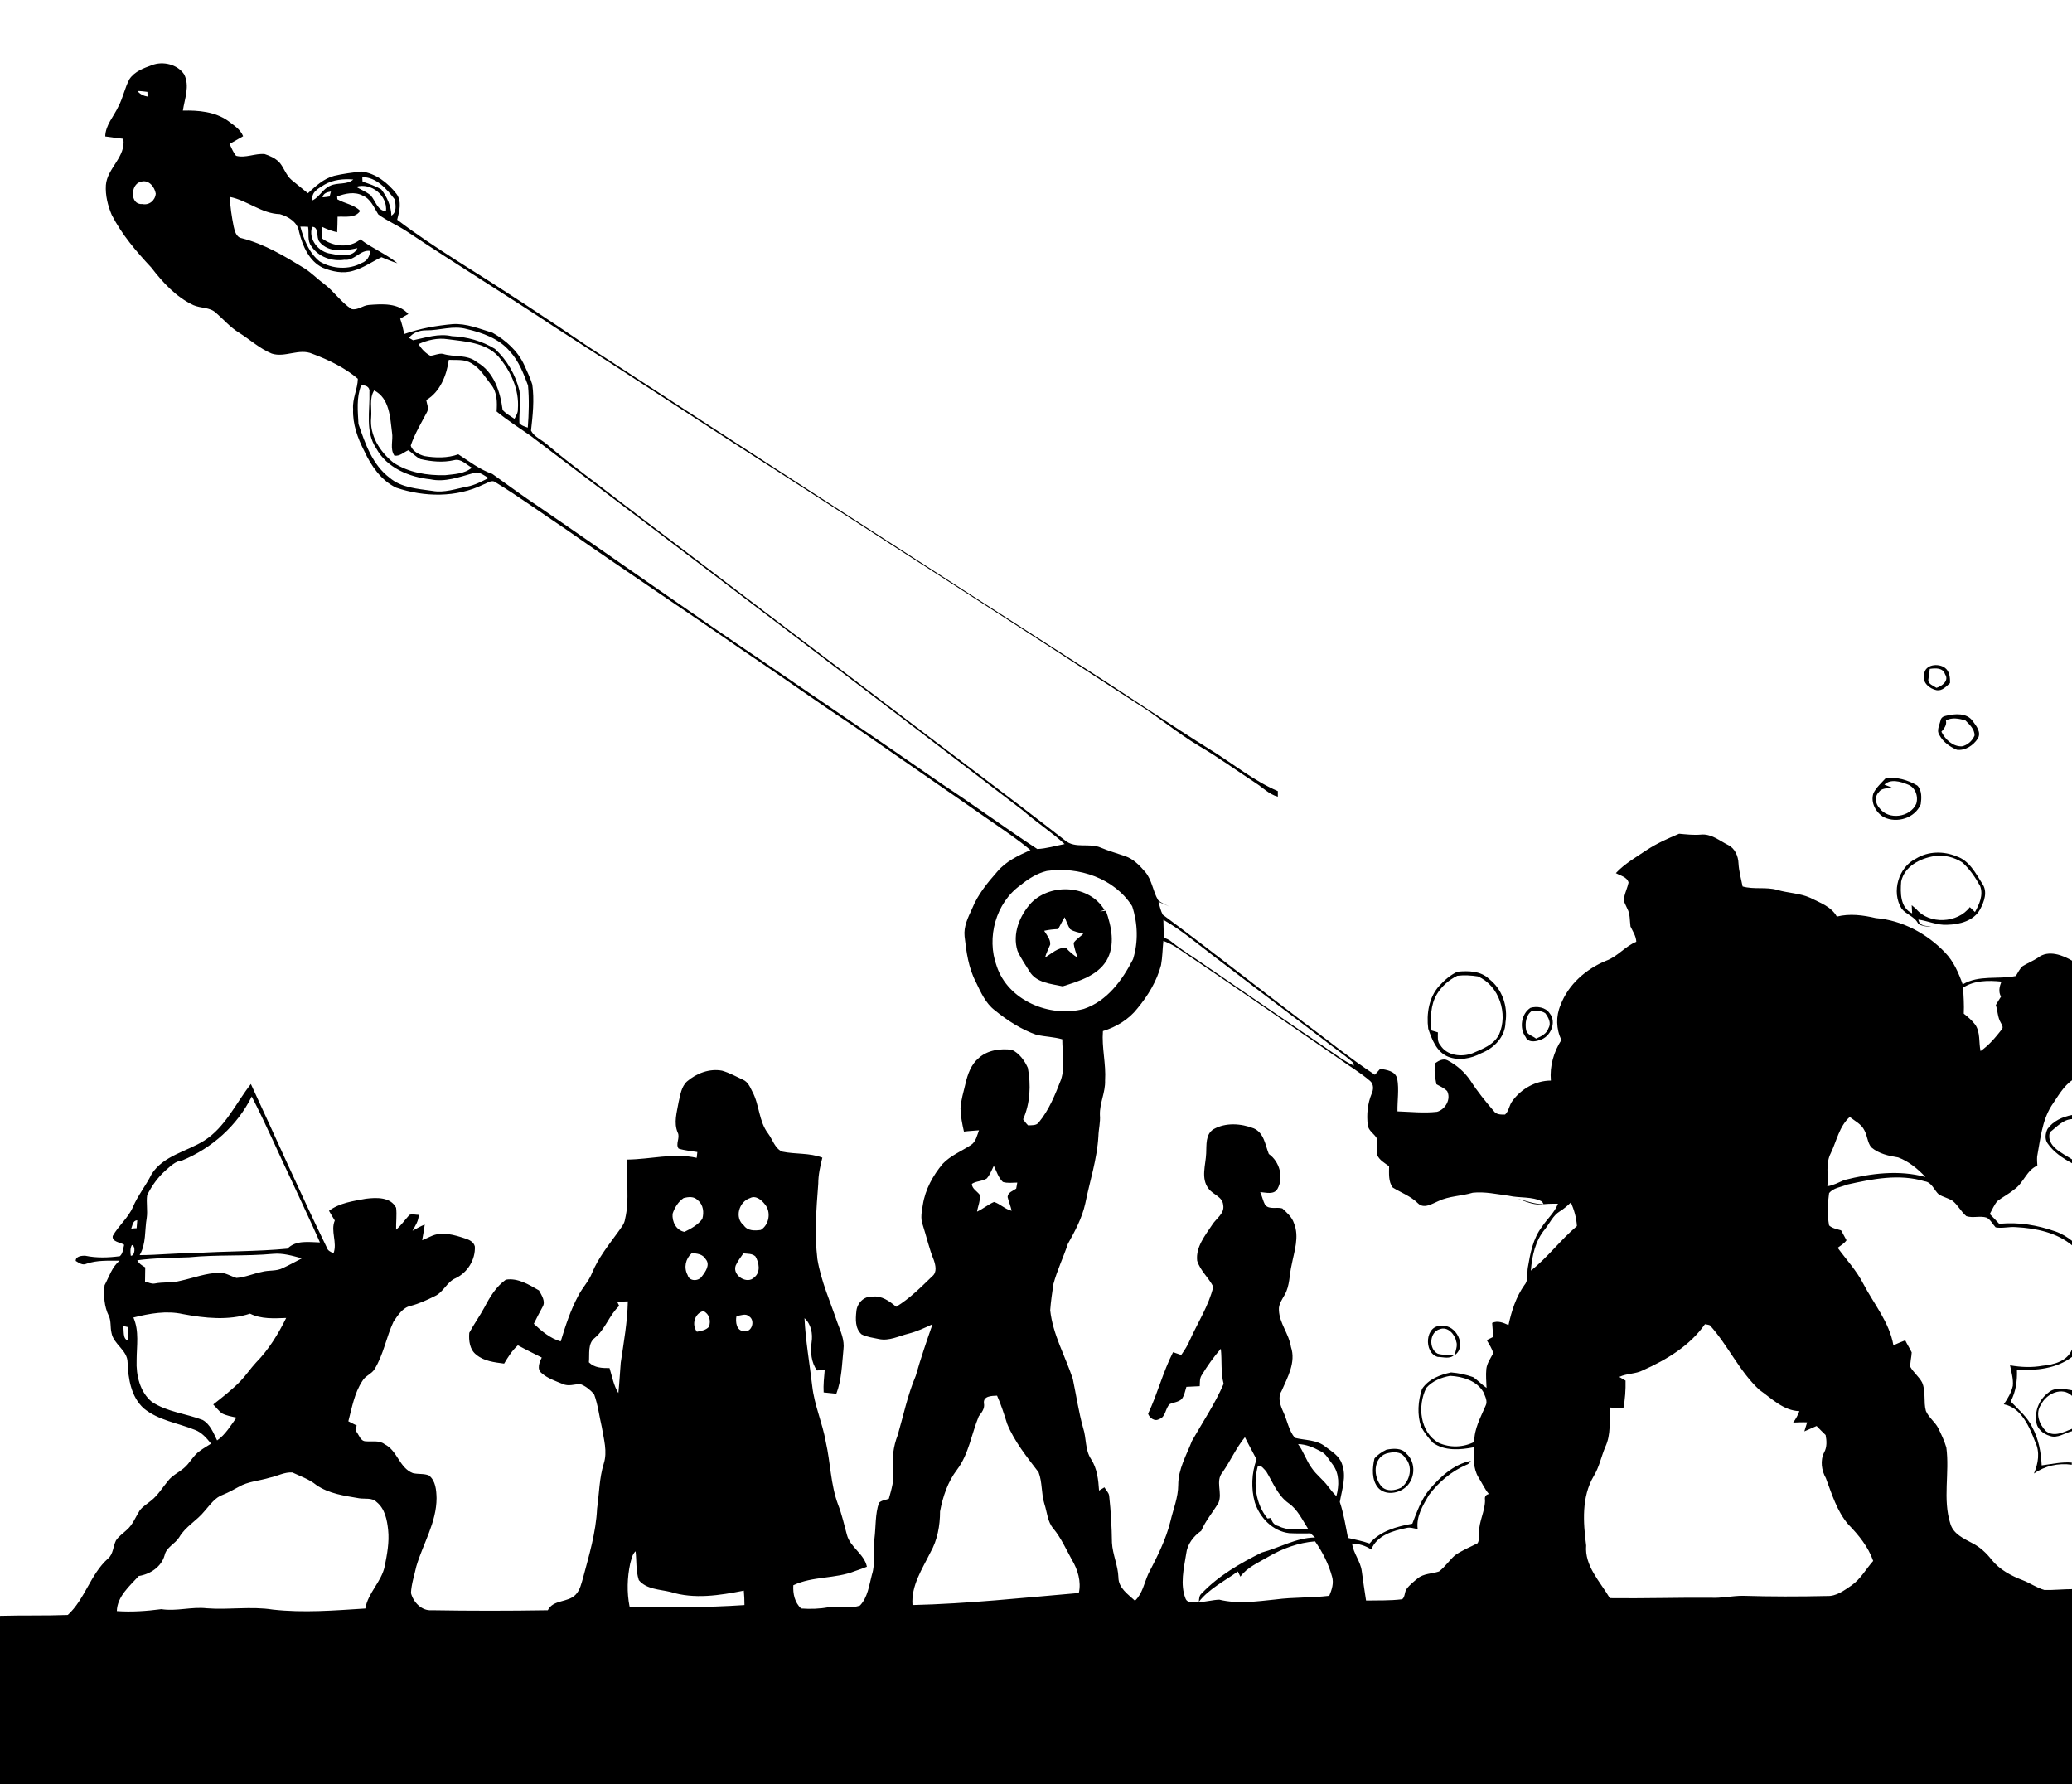 <?xml version="1.0" encoding="utf-8"?>
<!-- Generator: Adobe Illustrator 25.0.1, SVG Export Plug-In . SVG Version: 6.00 Build 0)  -->
<svg version="1.1" id="Layer_1" xmlns="http://www.w3.org/2000/svg" xmlns:xlink="http://www.w3.org/1999/xlink" x="0px" y="0px"
	 viewBox="0 0 963 829" style="enable-background:new 0 0 963 829;" xml:space="preserve">
<g id="_x23_000000ff">
	<path d="M70.6,30.3c5.1-2,11.9-0.4,15,4.3c2.7,5.4,0.2,11.3-0.6,16.8c7.2-0.2,14.9,0.5,20.9,4.7c2.7,2.1,5.8,3.9,7.1,7.2
		c-2.1,1.2-4.2,2.4-6.3,3.6c0.9,1.9,1.7,3.9,3,5.5c4.4,1.2,8.8-1.2,13.3-0.8c2.5,0.8,4.9,1.9,6.8,3.8c2.2,2.5,3.1,6,5.7,8.2
		c2.5,2.1,5.1,4.1,7.6,6.2c3.6-3.3,7.3-6.8,12.2-8.1c4.2-1,8.4-1.5,12.7-2c6.6,0.8,12.2,5.2,16.2,10.3c2.7,3.5,1.4,8.2,0.4,12.1
		c8.9,6.8,18.2,12.9,27.7,19c20.8,13,41.3,26.5,61.6,40.3c77.1,50.4,154.4,100.3,231.9,150.1c19.3,12.3,38.1,25.3,57.6,37.4
		c10.1,6.3,19.5,14,30.5,18.7c0,0.7,0,2,0,2.6c-4.1-1.1-7-4.3-10.5-6.5c-8.7-5.7-17.1-11.8-26-17c-10.1-6-19.1-13.7-29.1-19.9
		c-56.1-36.6-112.6-72.7-168.9-109.1c-33.6-21.4-66.7-43.4-100.2-64.8c-23.1-15.3-46.7-29.8-69.7-45.1c-4.4-3-9.4-5-13.7-8.2
		c-2-3.2-3.5-7.2-7.2-8.7c-3.8-2-8.2-1-11.9,0.4c0,0.3,0.1,1,0.1,1.3c3.4,2,7.7,2.4,10.6,5.4c-2.4,3.5-6.8,2.5-10.5,2.7
		c0,2.4-0.1,4.8-0.2,7.2c-2.4-0.5-4.8-1.4-7-2.5c0,1.8,0,3.6,0,5.4c5,3.8,12.8,4.7,17.8,0.4c5.4,4.2,11.9,6.7,17.2,11.1
		c-2.5-0.7-4.9-1.8-7.4-2.8c-4.4,2.1-8.4,5-13.1,6.3c-4.7,1.5-9.8,0.4-14.2-1.4c-6.4-3.1-9.4-10.2-11-16.7c-0.6-4.4-5-7.1-8.9-8.2
		c-8.5-0.2-15.1-6.4-23.3-8c0.2,4.6,0.9,9.2,1.8,13.7c0.5,2.2,1.2,5.1,3.8,5.5c10.6,2.7,20,8.4,29.3,14.1c3.2,2.1,5.8,4.8,8.9,7.1
		c4.7,3.5,7.9,8.6,12.8,11.7c2.8,0.7,5.2-1.7,8-1.9c6.3-0.5,13.7-1,18.4,4.2c-1.3,0.7-2.6,1.4-3.8,2.2c0.8,2.3,1.4,4.7,1.9,7.1
		c7.3-2.6,14.9-3.9,22.5-4.6c6.4-0.4,12.5,2.2,18.5,4c6.2,3.5,11.8,8.5,14.8,15.1c1.3,3,2.8,5.9,3.7,9c1,7.1,0.2,14.3-0.6,21.4
		c1.5,2.9,4.9,4.2,7.3,6.3c11.2,9.5,23.2,18.1,34.8,27.2c41.6,31.7,83.3,63.4,125,95.1c27,20.7,54.3,40.9,81.1,61.8
		c4.7,4,11.4,1,16.7,3.4c3.6,1.5,7.4,2.6,11.2,3.9c3.9,1.3,6.8,4.4,9.4,7.4c3.2,3.8,3.5,9,6,13.1c1.6,1.4,3.6,2.1,5.5,3.1
		c-1.8-0.8-3.6-1.7-5.4-2.4c0.6,2,1,4.1,2,6c21.8,16.2,43.1,33,64.7,49.4c11.3,8.3,22.2,17.3,33.9,25c0.8-0.9,1.7-1.9,2.5-2.8
		c3.1,0.6,7,1,7.9,4.7c0.9,5,0,10.1,0.1,15.1c6.1,0.2,12.3,0.9,18.4,0.2c3.9-1.1,6.6-5.9,4.7-9.6c-1.4-1.5-3.3-2.2-5-3.2
		c-0.6-3.2-1.3-6.6-0.4-9.9c1.5-1.1,3.7-2.2,5.6-1.2c4.2,2.2,7.9,5.4,10.6,9.4c3.2,5,7,9.7,10.9,14.2c1.2,1.7,3.4,1.6,5.2,1.6
		c1.8-1.6,1.9-4.4,3.4-6.3c4.1-5.7,10.9-9.5,17.9-9.5c-0.6-6.7,1.3-13.3,4.9-18.9c-2.5-5-2.6-11.1-0.4-16.2
		c3.6-9.6,11.9-16.8,21.2-20.6c5.3-1.9,8.8-6.7,14-8.8c-0.1-2.6-1.6-4.8-2.7-7.1c-0.4-2.8-0.1-5.8-1.5-8.3c-0.7-1.8-2.1-3.5-1.4-5.5
		c0.5-2.2,1.5-4.3,2-6.6c-0.6-2.6-3.8-3.2-5.9-4.4c4.1-4.4,9.4-7.4,14.3-10.7c4.7-3.1,9.9-5.4,15.1-7.6c3.4,0.3,6.7,0.7,10.1,0.4
		c4.8-0.5,8.6,2.8,12.6,4.8c3.2,1.5,4.8,5.2,4.9,8.6c0.2,3.6,1.2,7.1,1.9,10.7c5.3,1.5,10.9,0.1,16.1,1.6c5.1,1.5,10.6,1.5,15.4,3.7
		c4.5,2.3,9.7,4,12.3,8.7c6-1.5,12.1-0.7,18.1,0.7c12.3,1,23.8,7.2,32.2,16c4,4.1,6.3,9.5,8.2,14.8c7.5-4.5,16.5-2.2,24.7-3.9
		c1-1.6,1.8-3.4,3.2-4.6c2.3-1.4,4.8-2.4,7.1-3.9c4.8-3.8,11.6-1.2,16.2,1.6v55.1c-4.5,3-7,7.9-10,12.2c-4.4,7.1-5.1,15.5-6.6,23.5
		c-0.1,1.4,0,2.8,0.1,4.2c-5.1,2.2-6.4,8.2-10.9,11.2c-2.4,2-5.2,3.4-7.7,5.3c-1.5,1.8-2.4,4-3.5,6c1.5,1.5,3,3.1,4.4,4.6
		c8.8-1,17.8,0.6,26.1,3.5c2.9,1,5.5,2.6,7.9,4.5v2.1c-7.2-6.1-17-8.1-26.2-8.6c-3.2-0.3-6.4,0.7-9.5,0.1c-1.4-1.5-2.3-3.5-4.1-4.5
		c-3.1-1-6.4,0.3-9.5-0.7c-2.5-2.1-3.9-5.2-6.5-7.2c-2-1.2-4.2-1.7-6.2-2.8c-2.3-2-3.3-5.8-6.7-6.2c-11.8-3.6-24.2-1.1-35.9,1.5
		c-2.9,1.2-6.5,1.5-8.5,4c-0.7,4.9-0.9,10,0,15c1.5,1.4,3.7,1.7,5.6,2.3c0.8,1.6,1.7,3,2.5,4.6c-1,1.5-2.7,2.4-4.1,3.5
		c4,5.5,8.8,10.6,11.9,16.7c4.9,9.4,12.1,17.8,14,28.6c1.8-0.8,3.6-1.6,5.5-2.3c0.9,1.9,2.1,3.7,3,5.6c-0.1,2.3-0.8,4.5-0.6,6.8
		c1.5,2.6,4,4.5,5.4,7.1c1.9,4.2,0.6,9,1.8,13.3c1.3,3.1,4.3,5.1,5.8,8.1c1.4,2.9,2.8,5.8,3.7,8.9c1.6,11.8-1.8,24,1.9,35.5
		c1.4,4.7,6.2,6.8,10.1,8.9c3.6,1.8,6.6,4.6,9.1,7.8c3.7,4.6,9,7.4,14.5,9.5c3.4,1.3,6.4,3.5,10,4.5c4.3,0.1,8.7-0.4,13-0.4V829H0
		v-78.2c10.5-0.3,21,0,31.5-0.4c8-7.3,10.5-18.9,18.7-26.2c2.5-2.1,2.3-5.6,3.7-8.4c1.3-2,3.3-3.3,5-4.9c2.8-2.4,4.1-6,6-9
		c1.4-1.9,3.5-3.1,5.3-4.6c3.2-2.5,5.3-6.1,7.9-9.2c1.9-2.5,4.8-3.8,7.2-5.8c3-2.4,4.5-6.1,7.7-8.2c1.6-1.2,3.4-2.2,5.1-3.3
		c-2.1-2.6-4.3-5.2-7.5-6.4c-7.9-3.2-17-4.4-23.8-10c-5.9-5.4-7.2-13.7-7.5-21.3c0-5.8-6.6-8.4-7.5-13.9c-0.6-2.5-0.1-5.3-1.2-7.7
		c-2.2-4.4-2.5-9.5-2-14.3c2.1-3.9,3.4-8.5,7-11.4c-5.2,0-10.5-0.3-15.4,1.4c-1.8,0.9-3.5-0.4-5-1.3c-0.1-2.2,2.9-2.5,4.5-2.4
		c5.3,1.1,10.7,0.9,16,0.2c1.5-1.3,1.5-3.5,2-5.3c-1.7-1.2-5.8-1.3-5.3-4.1c2.7-4.8,7.2-8.4,9.4-13.5c2.3-5.4,6.1-10,8.7-15.3
		c5.5-8.6,16.3-10.4,24.4-15.5c9.9-6.3,14.7-17.4,21.7-26.3c11.8,25.4,23.1,51,35.4,76.2c0.4,1.4,1.9,1.8,3,2.5
		c1.9-5.1-1.5-10.3,0.6-15.3c-1-1.5-1.8-3-2.7-4.5c5-3.7,11.2-4.5,17.1-5.6c4.9-0.6,11.5-0.9,14.1,4.2c0.4,3.4-0.1,6.8,0,10.2
		c2.4-2.1,4.1-4.6,6.2-6.9c1.4-0.5,2.9,0,4.3,0c0,2.8-1.6,5.1-2.9,7.4c1.8-1,3.7-2.1,5.7-2.9c-0.3,2.5-0.8,4.9-1.2,7.3
		c1.3-0.6,2.7-1.2,4-1.8c5.1-2.5,11-0.7,16.1,1c1.9,0.6,3.9,1.6,4.4,3.7c0.3,6.1-3.4,12.1-8.9,14.7c-4.1,1.7-5.7,6.6-9.8,8.4
		c-3.6,1.8-7.3,3.5-11.2,4.5c-3.7,0.8-5.9,4.4-7.9,7.3c-3.4,7.2-4.6,15.3-8.9,22.2c-1.4,2.2-4.3,3-5.6,5.4
		c-3.7,5.6-4.8,12.3-6.5,18.7c1.3,0.7,2.6,1.3,3.9,2c-0.4,1-1,2-0.1,2.9c1.2,1.6,1.9,4.4,4.3,4.4c2.9,0.3,6.3-0.6,8.8,1.4
		c5.9,2.9,6.8,11,13.1,13.4c2.5,0.6,5.2,0.1,7.5,1.1c3.1,2.5,3.4,6.8,3.5,10.5c0,11.3-6.3,21.2-9.4,31.7c-0.9,4.1-2.3,8.2-2.5,12.4
		c1.1,4.3,5,8.4,9.7,8c17.9,0.3,35.9,0.3,53.9,0c2.6-5.1,9.4-3.4,13-7.3c2-2.1,2.6-5.1,3.4-7.8c2.8-10.5,6-21.1,6.5-32.1
		c1-7,1-14.1,3.1-20.9c1.8-5.6,0-11.4-0.9-17c-1.2-5.1-1.8-10.4-3.6-15.3c-1.8-2-3.9-3.8-6.5-4.7c-2.7,0.1-5.4,1.2-8,0
		c-3.4-1.4-7.1-2.6-9.9-5.1c-2.3-1.8-1-5.1,0.1-7.2c-3.7-1.9-7.5-3.7-11.1-5.7c-2.7,2.4-4.6,5.5-6.4,8.5c-4.5-0.6-9.3-1.1-12.9-4.1
		c-3.1-2.3-3.6-6.6-3.3-10.2c2.2-4.1,4.9-7.8,7.1-11.9c2.5-4.8,5.4-9.6,9.9-12.8c5.6-0.9,10.7,2.3,15.4,5c1.2,2.2,3.2,5.1,1.7,7.6
		c-1.4,2.6-2.8,5.2-4.1,7.9c3.6,3.4,7.6,6.8,12.5,8.2c2.2-7.3,4.6-14.6,8.2-21.3c1.9-3.7,4.9-6.7,6.4-10.6c2.9-7,7.7-12.9,12.1-19
		c1.3-1.9,2.9-3.6,3.2-5.9c2.2-9.1,0.4-18.5,1-27.7c10.8-0.1,21.6-3.2,32.3-0.8c0.1-0.7,0.2-2,0.3-2.7c-2.9-0.5-5.9-0.7-8.7-1.6
		c-1.6-2.1,0.8-5-0.4-7.4c-2-4.6-0.4-9.5,0.4-14.2c0.8-3.3,1.2-7.1,3.9-9.6c4.4-3.8,10.5-6.1,16.3-5c3.4,1,6.5,2.7,9.7,4.2
		c2.3,1,3.3,3.4,4.3,5.4c3.4,6.2,3,13.9,7.4,19.6c2.1,2.8,3.1,6.9,6.5,8.4c6.2,1.3,12.7,0.5,18.7,2.8c-1,4-1.9,8-1.9,12.1
		c-0.9,11.7-1.8,23.4-0.4,35.1c1.7,10.2,6,19.8,9.3,29.5c1.5,4,3.4,8.1,2.8,12.5c-0.7,6.9-0.8,13.9-3.3,20.5c-2-0.2-3.9-0.4-5.9-0.6
		c-0.2-3.5,0.2-7,0.5-10.5c-1.2,0.1-2.4,0.2-3.6,0.3c-2.7-3.8-3.1-8.6-2.5-13.1c0.6-4-0.2-8.4-3.3-11.2c0.5,10.6,2.4,21.1,3.6,31.6
		c1,8.9,4.8,17.2,6.3,25.9c2.2,9.6,2.2,19.7,5.7,29.1c1.8,4.6,2.8,9.3,4.1,14c1.5,5.9,8.1,8.9,9.3,14.9c-1.8,0.7-3.6,1.4-5.5,2
		c-9.2,3.7-19.7,2.3-28.7,6.6c-0.2,4,0.6,7.9,3.6,10.8c4.3,0.3,8.6,0.2,12.8-0.6c4.8-0.7,10,0.9,14.6-0.8c3.6-3.8,4.2-9.3,5.5-14.2
		c1.8-5.5,0.5-11.2,1.2-16.8c0.7-5.6,0.3-11.4,2.1-16.7c1.2-1.2,3.1-1.3,4.6-1.9c1.2-4.3,2.6-8.8,2-13.3c-0.6-5.5,0.1-11.1,2.1-16.2
		c2.7-9.2,4.6-18.7,8.4-27.6c2.3-8.1,5-16,7.8-24c-3.6,1.7-7.3,3.4-11.2,4.4c-4.5,1.1-8.9,3.5-13.7,2.5c-2.7-0.6-5.6-0.9-8.1-2.2
		c-3-2.7-2.8-7-2.4-10.7c0.3-3.7,3.5-7.1,7.4-6.8c4.3-0.6,8,2.1,11.1,4.7c6.3-3.8,11.5-9.1,16.8-14.2c2.3-1.9,1.5-5.1,0.7-7.5
		c-2.2-5.3-3.4-11-5.2-16.5c-1.1-3-0.4-6.1,0.1-9.2c1.1-7.1,4.7-13.6,9.2-19c3.7-3.9,8.8-5.9,13.2-8.8c2.3-1.5,2.8-4.5,3.7-6.8
		c-2.3,0.2-4.7,0.3-7,0.6c-0.8-3.5-1.5-7-1.6-10.7c0.2-3.9,1.4-7.7,2.3-11.5c1-4.4,2.6-9,6.2-12c4.1-3.7,10.1-4.5,15.4-3.8
		c3.4,1.6,5.9,5,7.4,8.4c1.5,7.9,1.1,16.5-2.2,23.9c0.7,0.9,1.4,1.9,2.3,2.8c1.7-0.1,3.9,0.2,5-1.4c4.8-5.8,7.6-12.9,10.3-19.8
		c2-6.1,0.6-12.6,0.6-18.8c-3.9-1.1-7.9-1.2-11.8-2c-7.2-2.5-13.7-6.7-19.6-11.5c-4.3-3.3-6.5-8.4-8.8-13.2
		c-3.4-6.5-4.4-13.9-5.2-21.1c-0.5-4.6,1.6-8.8,3.5-12.9c2.6-6.5,7.1-12,11.7-17.2c4-4.8,9.8-7.5,15.4-10c-5.9-5-12.3-9.2-18.6-13.6
		c-21.2-14.8-42.5-29.4-63.8-44.2c-16.9-11.1-33.2-22.9-50-34.1c-27.8-19.3-56-37.9-83.7-57.3c-10.8-7.2-21.4-14.9-32.5-21.7
		c-1.8-1.4-3.8,0.4-5.6,1c-12.6,6.2-27.5,5.9-40.6,1.5c-7-3.4-11.6-10.1-14.8-17c-3.1-6-5.5-12.6-5.2-19.5
		c-0.4-4.9,2.1-9.3,2.2-14.1c-6.1-5.2-13.6-8.8-21.1-11.6c-6.2-2.7-12.7,1.9-18.9-0.1c-5.6-2.3-10.1-6.5-15.2-9.7
		c-4.1-2.5-7.2-6.2-10.8-9.3c-2.8-2.6-7-2-10.4-3.5c-8.1-3.8-14.2-10.5-19.6-17.5c-7-7.5-13.7-15.3-18.4-24.5c-1.8-4.3-3-9-2.7-13.8
		c0.6-7.9,9.4-13.1,8.1-21.5c-2.8-0.3-5.6-0.7-8.4-1.1c0.1-5.3,4-9.3,6.1-13.9c2.2-4.1,3-8.8,5.2-12.8
		C62.7,33.1,66.8,31.7,70.6,30.3 M63.9,42.3c1.2,1.5,2.9,2.3,4.8,2.6c-0.1-0.6-0.2-1.7-0.2-2.2C66.9,42.5,65.4,42.3,63.9,42.3
		 M168.4,82.3c0,0.5,0,1.6,0.1,2.1c3,1,6,2,8.7,3.6c2.7,3.5,4.6,7.8,4.7,12.2c2.6-1.6,2-4.9,1.6-7.5C179.7,87.8,175,82.3,168.4,82.3
		 M150.8,85.8c-2.7,1.7-6.4,3.5-5.5,7.3c3.2-1.6,4.8-5.4,8.2-6.8c3.3-1.6,7.8-0.3,10.7-2.9C159.6,83,154.8,83.5,150.8,85.8
		 M65.4,84.5c-4.8,1-5.1,10.8,0.7,10.3c3.2,0.7,6-1.6,6.3-4.8C71.9,86.8,69,83.2,65.4,84.5 M165.5,86.8c2.2,1.3,4.7,2.3,6.7,3.9
		c2.4,2.6,3.1,7.1,7.2,7.5C180.2,90.9,172.6,84.7,165.5,86.8 M149.9,91.7c1.1-0.1,2.2-0.2,3.3-0.4c0.2-0.6,0.4-1.8,0.6-2.3
		C152.1,89.3,150.3,89.7,149.9,91.7 M139.6,105.3c1.6,6,4,12.2,9,16.2c5.8,3.5,13.5,4,19.5,0.7c2.5-0.9,3.8-3.1,3.9-5.6
		c-4.5-0.7-7.3,4.7-11.9,4.1c-5.8,0.9-12.1-1.3-15.4-6.3c-2-2.6-1-6-1.5-9C142.2,105.3,140.5,105.3,139.6,105.3 M145.1,105.4
		c-2,5.7,3,11.9,8.8,12.5c4,0.8,10.2,1.9,12.2-2.6c-5.8,1.3-13.3,2.3-17.6-2.9C146.8,110.4,148.4,105.4,145.1,105.4 M198,153.5
		c-3,0-6.1,1-7.9,3.5c0.5,0.3,1.4,0.8,1.9,1.1c5.9-1.2,11.9-3.3,18-1.9c7,0.3,14,2.2,20,5.9c5.6,5.1,9.6,12,11.4,19.4
		c0.8,5-0.2,10.1,0,15.1c0.9,1.2,2.5,1.6,3.9,2.1c0.5-6.5,0.7-13.1,0.1-19.6c-2.1-5.6-4.3-11.4-8.5-15.9c-5-5.9-12.7-8.6-20-10.3
		C210.6,151.1,204.3,153.6,198,153.5 M194.5,159.9c1.4,2.2,3.2,4.2,5.5,5.4c1.9-0.1,3.8-1.2,5.8-0.9c5.2,1.7,11.3,0.1,15.9,3.9
		c7.9,4.5,10.8,13.7,11.9,22.2c1.5,1.7,3.6,2.8,5.5,4.1c0.8-1.4,1.7-2.9,1.6-4.6c0.7-9-3.4-17.8-9.2-24.5c-6-6.4-15.3-6.8-23.5-7.9
		C203.4,156.9,198.7,158,194.5,159.9 M208.6,167.2c-1,7.1-4,14.9-10.5,18.7c0.3,1.8,1.3,3.7,0.4,5.5c-2.7,5.1-5.7,10.1-7.6,15.6
		c0.7,2.6,3.8,4.2,6.3,4.9c5.2,0.9,10.8,1,15.8-0.8c5.1,3.3,10,7.1,15.8,9.1c7.2,5.1,14.3,10.4,21.7,15.3
		c35.2,24.1,70,48.9,105.4,72.7c27.3,18.7,54.7,37.2,81.9,56.1c14.9,9.8,29.3,20.4,44.3,30.2c4.3-0.2,8.5-1.5,12.7-2.3
		c-6.1-5.6-13.1-10.1-19.4-15.6c-76.1-58.3-152.4-116.3-228.8-174.1c-5.3-3.7-10.8-7.2-15.8-11.3c0.3-4.2,0.3-8.9-2.5-12.4
		c-2.8-3.5-5.1-7.7-9.2-10C215.9,166.8,212.1,167.4,208.6,167.2 M167.8,179.2c-2.2,5.6-1.5,11.9-1.2,17.8c3.1,9.1,6.5,19,14.5,25
		c5.5,4.7,13.1,5.1,19.9,6.1c5.5,1,10.9-1,16.2-2c3.5-0.7,6.7-2.4,9.9-4c-2.2-1.1-4.4-3.3-7-2.3c-6.5,1.8-13.3,4.4-20.1,2.9
		c-9.8-1-20.2-5.3-25.1-14.3c-5.3-7.8-2.9-17.6-3.2-26.4C172,179.7,169.6,178.7,167.8,179.2 M173.9,181.4c-2.4,3.8-1,8.4-1.4,12.6
		c-0.8,8.3,4.1,16,10.4,21c7,4.6,15.7,6,24,5.8c4.2-0.5,9-0.6,12.4-3.5c-2.6-1.4-5-4.3-8.2-3.5c-5.2,1.2-10.5,0.7-15.7-0.5
		c-2.1-1-3.7-2.8-5.6-4.1c-2.2,0.9-3.9,2.9-6.5,2.5c-2.2-3.2-0.5-7.2-1.1-10.7C181.3,194,181.1,185.1,173.9,181.4 M486.5,404.7
		c-4.6,1.1-8.6,3.7-12.2,6.6c-11.5,8.2-15.9,24.4-11.1,37.5c5.2,16.1,24.7,24.2,40.5,20c10.8-3.6,17.9-13.3,22.9-23.1
		c2.5-8,2.2-16.7-0.4-24.6C518,408.1,501.3,402.5,486.5,404.7 M540.7,427.4c0.1,2.8,0.1,5.5,0.3,8.3c1.2,0.5,2.5,1,3.5,1.9
		c4.8,3.9,10.2,7.1,15.3,10.7c18.6,12.8,37.2,25.5,55.8,38.2c4.5,3,8.8,6.4,13.7,8.7l-0.6-1.6c-4.5-4-9.6-7.3-14.3-11.1
		c-16.7-12.6-33.3-25.3-50-38C556.7,438.7,549.2,432.2,540.7,427.4 M540.7,437.2c-0.4,3.7-0.4,7.5-1.1,11.3c-2,7.5-6.1,14.2-11,20.1
		c-4,5.1-9.8,8.6-16,10.5c-0.6,7.7,1.5,15.2,1,23c0.2,5.5-2.6,10.5-2.4,16c0.3,3.3-0.6,6.5-0.7,9.8c-0.6,10.7-4,20.9-6.1,31.3
		c-1.5,6.8-4.8,12.9-8.1,18.8c-2.1,6.3-5,12.3-6.7,18.6c-0.6,4.1-1.2,8.1-1.5,12.2c1.2,11.3,7,21.3,10.5,31.9
		c1.6,7.6,2.7,15.3,4.8,22.8c1.6,4.8,0.8,10.1,3.7,14.5c2.8,4.3,3.4,9.6,3.7,14.6c0.8-0.5,1.7-1,2.5-1.5c0.7,1.3,2,2.4,2.2,3.9
		c0.8,7.2,1.2,14.5,1.3,21.8c0.3,5.5,2.8,10.6,3,16.1c0,5,4.5,7.9,7.7,10.9c3.5-3.3,4.3-8.3,6.2-12.5c4.1-7.9,8.2-15.9,10.3-24.5
		c1.3-5.6,3.6-11,3.6-16.8c0-7.4,3.8-13.8,6.4-20.5c5-8.8,10.7-17.2,14.7-26.5c-1.4-5.3-0.7-10.9-1.3-16.3c-3.3,3.8-6.3,8-8.9,12.3
		c-1,1.5-0.8,3.4-0.9,5.1c-2.1,0.1-4.2,0.2-6.2,0.3c-0.6,1.9-0.9,3.9-2.1,5.6c-1.5,1.5-3.8,1.6-5.6,2.4c-2.2,1.9-1.8,6.1-5,7
		c-2,1.3-4.5-0.6-5.1-2.5c4.4-9.3,6.9-19.4,11.6-28.6c1.3,0.4,2.5,0.9,3.8,1.3c1.5-2.2,3-4.4,4-6.9c3.7-8.2,8.8-16,10.9-24.8
		c-2.1-4.2-6.1-7.5-7.5-12.1c-0.7-6.4,3.7-11.7,7-16.7c1.8-2.9,5.9-5.3,5.1-9.2c-0.3-3.9-4.8-4.8-6.8-7.6c-3.7-4.8-1.3-11-1.1-16.4
		c0.2-3.9-0.4-8.8,3.4-11.2c5.6-3.2,12.8-2.7,18.7-0.4c4.8,2.1,5.3,7.6,7,11.9c5,3.5,7,10.8,4.1,16.1c-1.6,3-5.4,1.8-8.1,1.6
		c0.9,2,1.3,4.1,2.3,6c2,2.3,5.4,0.8,8,1.6c2.1,2,4.5,4,5.4,6.9c2.6,6.3,0.1,13.1-1.1,19.4c-1.1,4.6-0.8,9.6-3.2,13.8
		c-1.2,2.2-2.9,4.4-2.7,7.1c0.2,6.2,4.7,11.1,5.6,17.2c2.4,7.1-1.6,14.1-4.4,20.5c-1.9,3-0.5,6.7,0.8,9.6c1.9,4,2.5,8.6,5.4,12.1
		c4.7,1.2,10.2,0.8,14.2,4.1c2.9,2.2,6.5,4.3,7.7,8c2.2,5.8,0,11.9-1,17.7c1.8,5.4,2.7,11.1,3.8,16.7c3.3,0.8,6.7,1.4,10,2.6
		c5-5.8,12.6-7.9,19.9-9.2c2.1-5.4,4-10.9,7.6-15.5c5.2-6.1,11.5-12.1,19.6-13.7c-0.5,1-1.2,1.6-2.2,1.9c-6.9,3-12.8,8-17.3,14
		c-2.8,4.8-6,10-5.2,15.8c-1.8-0.3-3.5-1-5.3-0.5c-6.3,1.3-13.6,3.4-16.3,10c-2.6-1.8-5.7-2.7-8.9-2.8c0.6,4.6,3.9,8.2,4.5,12.8
		c0.6,4.6,1.3,9.1,2,13.7c5.6-0.1,11.2,0.1,16.8-0.6c1.4-1.1,1-3.3,2-4.7c1.4-2,3.4-3.5,5.2-5c2.8-2.3,6.6-2.1,9.9-3.2
		c2.8-2.1,4.8-5.2,7.4-7.5c3.2-2.3,7-3.8,10.5-5.6c1-1.4,0.4-3.4,0.7-5.1c0-5.2,2.8-9.8,2.8-15c-0.3-1.5,0.3-2.5,1.8-2.8
		c-2-2.3-3.2-5.2-4.9-7.8c-2.5-4.2-2.2-9.2-2.2-13.9c-6.3,1.2-13.4,1.8-18.9-2.1c-2.1-2.2-4-4.7-5.5-7.4c-1.9-5.7-1.5-11.9,0.4-17.6
		c3-4.6,8.4-6.6,13.5-7.7c3.5,0.3,7,1,10.3,2.2c2.2,1.5,4,3.5,6.2,5c-0.1-2.9-0.4-5.9-0.1-8.8c0.3-2.7,2-5,3.2-7.3
		c-0.5-2.2-1.9-4.1-3-6.1c1-0.5,2-1,3-1.5c-0.2-2.2-0.3-4.3-0.5-6.5c2.6-1.2,5.2-0.1,7.6,1c1.4-6.5,3.5-13.1,7.4-18.6
		c2-2.3,1.1-5.5,1.6-8.2c1.1-6.5,2.4-13.4,6.5-18.8c2.4-3.7,5.9-6.6,7.5-10.8c-2.1,0-4.3,0-6.4,0.2c-4.2,0.8-8.3-1.1-12.3-2.5
		c4,1,7.9,2.6,12,2.5l-0.7-1.2c-4.8-2.5-10.3-1.5-15.5-2.7c-5.5-0.7-11.1-2-16.7-1.4c-5.3,1.6-11,1.5-16,3.9c-2.9,1.2-6.7,3.8-9.5,1
		c-3.3-3.3-7.8-4.9-11.7-7.3c-2.1-2.8-1.7-6.6-1.7-9.9c-2-1.5-4.5-2.8-5.5-5.2c-0.3-2.5,0.1-5.1-0.1-7.6c-1.2-2.3-4-3.6-4.3-6.3
		c-0.6-4.9-0.1-10,1.8-14.6c0.9-1.9,1-4.4-0.7-5.9c-4.5-3.9-9.7-6.9-14.5-10.4c-25.3-17.4-50.6-34.9-76-52
		C544.4,438.8,542.6,437.9,540.7,437.2 M912.4,458.9c0.2,4,0.5,8.1,0.3,12.1c1.9,1.5,3.8,3.1,5.3,5.1c2.5,3.6,1.6,8.2,2.5,12.3
		c3.9-2.7,6.9-6.3,9.8-10c1-1,0.1-2.2-0.4-3.2c-1.5-2.5-1.4-5.5-2.3-8.2c0.8-1.3,1.5-2.6,2.4-3.9c-1.3-2.3-0.7-4.7,0.2-7
		C924.1,455.5,917.6,455.5,912.4,458.9 M84.7,539.2c-3.2,0.3-5.5,2.7-7.8,4.7c-3.6,3.2-6.4,7.2-8.5,11.4c-0.5,3.5,0.3,7.1-0.2,10.6
		c-1,5.8-0.2,12-3.3,17.3c8.4,0,16.7-1,25.1-0.9c14.5-1,29.1-0.7,43.6-2.1c4-4.1,10-3,15.1-2.9c-4.1-9.4-8.6-18.7-12.9-28.1
		c-6.3-13.2-12.1-26.7-18.8-39.7C110.3,523,98.5,533.5,84.7,539.2 M850.9,535.8c-2.5,4.8-1.1,10.3-1.6,15.4c2.8-0.4,5.3-1.8,7.9-2.9
		c12.3-3.1,25.3-4.8,37.7-1.4c-3.6-3.8-7.8-7.3-12.7-9.1c-4.4-0.7-9-1.7-12.5-4.7c-1.8-2.2-1.8-5.4-3.2-7.9
		c-1.4-2.9-4.4-4.3-6.8-6.2C854.8,523.4,853.6,530.2,850.9,535.8 M458.6,547.6c-2.1,1.4-4.9,1.1-6.9,2.5c0,2.2,2.4,3.4,3.6,5
		c0.5,2.7-0.8,5.3-1.2,7.9c2.8-1.3,5.1-3.3,7.9-4.5c2.9,0.9,5.1,3.4,8.2,4.1c-0.5-2.2-1.4-4.3-1.9-6.4c0.1-2.2,2.5-2.8,4-3.9
		c0.2-0.9,0.3-1.8,0.5-2.8c-2.2,0-4.5,0.4-6.7-0.3c-2.1-2-2.9-4.9-4.2-7.5C460.9,543.7,460.1,545.9,458.6,547.6 M317.7,556.7
		c-2.5,1.7-4.2,4.5-5.1,7.3c-0.3,3.7,1.6,7.6,5.5,8.4c3.1-1.5,6.2-3.2,8.3-6c0.9-3,0.5-6.7-2.1-8.7
		C322.6,555.8,319.9,556.1,317.7,556.7 M348.6,556.7c-5.1,1.6-7.4,9.1-2.9,12.7c1.8,2.6,5.1,2.5,7.9,2.1c3.9-2.4,4.9-8.4,1.9-11.9
		C353.9,557.5,351.2,555.3,348.6,556.7 M724.9,562.9c-3.1,1.9-4.6,5.4-6.8,8.2c-4.5,5.3-6.1,12.5-6.6,19.3
		c7.8-6.1,13.8-14.3,21.4-20.7c-0.2-3.8-1.3-7.5-2.8-11C728.5,560.3,726.8,561.7,724.9,562.9 M61,570.9c0.6-0.1,1.9-0.2,2.5-0.2
		c0.1-1.2,0.2-2.5,0.3-3.7C61.7,567.1,61.6,569.4,61,570.9 M61.3,578.5c-0.8,1.4-0.8,3.4-0.5,5C62.8,583.6,63.1,578.9,61.3,578.5
		 M321.5,582.3c-2.9,2.6-3.8,6.7-1.9,10.2c0.8,3,5.1,2.9,6.6,0.6c1.7-2.2,4-5.4,1.8-8C326.6,582.7,323.9,582.4,321.5,582.3
		 M345.5,582.4c-1.3,1.8-2.7,3.7-3.6,5.7c-1.6,4.6,5.4,8.9,8.7,5.4c3-2.4,2.2-6.8,0.5-9.7C349.6,582.4,347.4,582.6,345.5,582.4
		 M88,584.2c-8.1,0.3-16.2,0.3-24.2,1.4c0.8,1.6,2.3,2.5,3.7,3.3c0,2.2-0.1,4.4-0.1,6.6c1.5,0.3,2.9,1.2,4.5,0.9
		c4-0.8,8.1-0.2,12.1-1.3c6-1.3,11.8-3.6,18-3.7c2.8-0.1,5.2,1.6,7.9,2.4c4.1-0.3,7.8-2,11.8-2.8c3.2-0.9,6.7-0.2,9.8-1.8
		c3-1.4,5.9-3,8.8-4.5c-4.4-1.2-8.8-2.5-13.3-2.1C114.1,583.8,101,582.9,88,584.2 M286.8,604.8c0.3,0.7,0.7,1.3,1,2
		c-4.6,4.2-6.4,10.7-11.3,14.8c-3.5,2.7-2.4,7.5-2.8,11.4c2.6,2.6,6.1,2.7,9.6,2.7c1.2,3.9,1.9,8.1,4.1,11.6
		c0.5-4.7,0.7-9.4,1.1-14.1c1.4-9.5,3.1-18.9,3.3-28.5C290.1,604.8,288.5,604.8,286.8,604.8 M323.9,618.8c2-0.4,4.2-0.7,5.6-2.3
		c1-2.8,0.2-6-2.6-7.3C322.9,610.2,321.3,615.5,323.9,618.8 M62,612.2c2.8,6.3,1.5,13.2,1.5,19.8c-0.3,7,1.5,14.8,7.1,19.4
		c7.1,4.7,15.8,5.4,23.6,8.4c3.5,2,5,6,6.7,9.5c3.9-2.7,6.3-6.9,9-10.6c-2.3-0.5-4.7-0.9-6.8-2c-1.5-1.2-2.7-2.8-4-4.1
		c4.3-3.4,8.7-6.8,12.6-10.8c2.6-2.7,4.7-5.9,7.3-8.7c5.9-6,10.3-13.2,14-20.7c-5.6,0.2-11.6,0.6-16.8-2c-10.1,3.3-21,2.1-31.2,0.2
		C77.4,608.9,69.6,610.3,62,612.2 M342.3,611.5c-0.6,2.7,0,7.1,3.6,7c3.6,0.7,5.2-5,2.3-6.8C346.6,610.1,344.3,611.3,342.3,611.5
		 M792.4,615.3c-7,10-17.8,16.5-28.8,21.4c-3.4,1.8-7.5,1.4-11,3.1c0.9,0.6,1.9,1.1,2.9,1.7c0.1,4.3-0.2,8.6-1,12.9
		c-2.1-0.1-4.2-0.2-6.3-0.4c-0.2,6.1,0.6,12.6-2.1,18.3c-1.9,4.5-2.8,9.4-5.4,13.6c-5.7,9.7-4.9,21.4-3.5,32.2
		c-0.8,9.6,6.5,16.8,11,24.5c15.6,0.2,31.2-0.3,46.8-0.2c5,0.3,10-0.9,15-0.9c13,0.4,26.1,0.4,39.1,0.1c4.4,0.2,8-2.6,11.4-4.9
		c4.3-3,6.7-7.6,10.1-11.4c-2.3-6.6-6.8-12.1-11.6-17c-5.3-6.2-7.6-14.1-10.4-21.5c-2-3.5-2.7-8.2-0.8-11.9c1.4-2.5,1.2-5.5,0.7-8.1
		c-1.4-1.4-2.9-2.8-4.2-4.2c-1.9,0.8-3.8,1.7-5.7,2.5c0.4-1.4,0.9-2.8,1.3-4.2c-2.2-0.1-4.4,0-6.5,0.1c1.2-1.6,2.2-3.4,2.9-5.3
		c-7.4-0.2-12.9-5.9-18.6-9.9c-9.3-8.6-14.5-20.6-23-30C794,615.5,793,615.4,792.4,615.3 M57.2,616.1c0.6,2.2-0.4,6,2.4,6.9
		c0-2.2-0.2-4.3-0.3-6.4C58.8,616.5,57.7,616.2,57.2,616.1 M662.9,644.9c-4.2,8.4-3,20.5,5.7,25.5c5.3,2.4,11.4,2.2,16.6-0.4
		c-0.1-6,2.9-11.3,5.2-16.7c1.2-2.2-0.2-4.5-1-6.5c-3.1-5.3-9.7-7.2-15.4-7.5C669.9,640,665.7,641.7,662.9,644.9 M457.3,652
		c0.5,2.4-1,4.3-2.4,6.1c-3.4,8.2-4.6,17.5-10.1,24.8c-4.3,5.6-6.6,12.5-7.9,19.4c0,6.6-1.2,13.3-4.5,19.1c-3.8,7.7-9,15.4-8.3,24.4
		c25.8-0.6,51.5-3.4,77.3-5.6c1.2-5.3-0.5-10.9-3.2-15.4c-2.7-4.9-5-10.1-8.6-14.5c-2.8-3.2-2.9-7.6-4.2-11.5
		c-1.5-4.8-0.9-10-2.7-14.7c-5.4-7.1-11.2-14.2-14.6-22.5c-1.4-4.4-2.8-8.9-4.7-13.1C461,648.6,456.9,648.6,457.3,652 M568.2,684.1
		c-3.5,4.1,0.1,9.6-1.9,14.2c-2.6,4.4-6,8.3-8,13c-3.6,2.5-6.5,6.2-7,10.7c-1.1,6.8-2.9,14.2-0.3,20.8c1,2.5,4.1,1.3,6.2,1.6
		c0.1-1.5,0.1-3.1,1.4-4.1c7.8-8.2,17.8-13.9,27.8-18.9c8.3-2.2,16-6.9,24.8-7c-0.7-0.6-1.4-1.3-2.1-1.9c-3.3,0-6.6,0.1-9.9-0.1
		c-7.7-0.9-13.7-7.2-16-14.3c-1.8-6.5-1.5-13.6,0.8-20c-1.8-3.5-3.7-6.8-5.4-10.3C574.5,672.8,571.9,678.8,568.2,684.1 M603.3,671
		c2.6,3.5,3.8,7.7,6.4,11.2c2.1,3.1,5.3,5.4,7.5,8.4c1.2,1.6,2.5,3.2,3.9,4.6c1.3-4.9,1.5-10.4-1.7-14.7c-1.8-2.2-3.1-5.2-5.9-6.3
		C610.4,672.5,607,671.1,603.3,671 M584.6,681.2c-2.2,8.3-1,17.6,4.5,24.4c0.5-0.1,1.1-0.2,1.7-0.3c0.2,1.9,1.5,3.4,3.4,3.8
		c4.3,2.2,9.2,1.5,13.9,1.5c-2.8-4.3-5-9.3-9.3-12.2c-5-3.6-7.2-9.6-10.3-14.7C587.3,682.5,586.3,680.7,584.6,681.2 M125.4,686.6
		c-4.8,1.5-10.1,1.7-14.5,4.3c-2.4,1.3-4.7,2.6-7.2,3.6c-3.8,1.3-6,4.7-8.6,7.6c-3.6,4.5-8.9,7.2-11.8,12.2c-1.9,3.1-6,4.6-6.8,8.4
		c-1.5,5.4-6.8,8.8-12,9.6c-4.3,4.7-10,9.5-10.2,16.3c6.9,0.5,13.8,0,20.7-0.9c7,1.1,14-1.2,21.1-0.4c10.2,0.8,20.5-1,30.7,0.6
		c14.3,1.6,28.7,0.4,43-0.5c1.2-7.3,7.5-12.4,9-19.6c1.1-5.5,2.2-11.2,1.6-16.9c-0.5-4.7-1.5-9.9-5.4-13c-2.1-2.1-5.3-1.3-8-1.7
		c-6.9-1.2-14.1-2.1-20-6.2c-3.3-2.7-7.3-4-11.1-5.8C132.3,683.9,128.9,685.9,125.4,686.6 M589.4,723.4c-4.5,2.7-9.7,4.8-12.9,9.2
		c-0.3-0.6-0.9-1.8-1.2-2.4c-6.2,4.5-13.4,8-18.2,14.2c3.2,0,6.4-1,9.6-1.1c8.6,2.1,17.5,0.8,26.2-0.1c8.3-1.1,16.6-0.7,24.9-1.7
		c1.2-2.8,2.2-5.9,1.3-8.9c-1.6-5.9-4.4-11.4-7.9-16.4C603.5,716.8,596.1,719.5,589.4,723.4 M292.9,726.5c-1.4,6.5-1.6,13.4-0.3,20
		c17.8,0.5,35.6,0.5,53.4-0.7c0-2.2-0.1-4.5-0.3-6.7c-11.2,2.2-23,4.1-34.1,0.6c-5-1.2-11.2-1.2-14.7-5.5c-1.4-4.3-1-9-1.5-13.4
		C293.8,722.2,293.5,724.5,292.9,726.5z"/>
	<path d="M894.3,313.2c0.4-4.5,6.5-5.1,9.5-3c2.3,1.6,2.6,4.6,2.5,7.2c-1.8,1.5-3.5,3.7-6.2,3.3C896.8,320.1,893.1,317,894.3,313.2
		 M896.9,310.8c-0.2,1.7-0.5,3.5-0.7,5.2c0.1,2,2.4,2.6,3.8,3.6c2.6-0.8,6-3.3,4-6.3C903,310.2,899.6,310.4,896.9,310.8z"/>
	<path d="M904.4,332.6c4.2-1,9.7-1.5,12.5,2.5c1.6,2.2,4.1,5.2,2.3,8.1c-2,3.1-5.8,5.7-9.7,5.2c-3.3-1.4-6.4-3.6-8.1-6.8
		c-1.5-2.1,0-4.6,0.5-6.8C902.1,333.5,903.2,332.8,904.4,332.6 M904.4,334.8c0.5,2.1-0.8,3.7-2.1,5.2c1.8,3.6,5.2,6.9,9.5,6.8
		c2.6-0.5,4.9-2.6,5.9-5c0.1-3-2.4-5.2-4.3-7.1C910.4,333.9,907.2,333.2,904.4,334.8z"/>
	<path d="M876.5,361.5c5.1-0.5,10.2,0.9,14.6,3.5c2.2,2.2,2,5.8,1.6,8.7c-2.7,6.5-11.1,9-17.2,6c-3.7-2.2-6.2-6.8-4.8-11.1
		C872,365.9,874.4,363.8,876.5,361.5 M875.8,364.6c1.1,0.4,2.2,0.8,3.4,1.3c-2.1,0.5-4.7,0.2-6,2.2c-2.1,2.1-1.6,5.4,0.4,7.5
		c4.2,5.6,14.2,4.2,17-2.1c1.1-3.5-0.4-7.7-4-9C883.2,363.1,878.6,361.8,875.8,364.6z"/>
	<path d="M890.6,398.9c5.6-3.4,12.7-3.5,18.7-1c5.9,1.9,8.9,7.8,12,12.7c2.6,3.7,0.9,8.4-1,11.9c-2.9,5.4-9.6,7.1-15.3,7.2
		c-4.6,0.3-8.9-1.8-13.4-2.4c0.5,3.2,3.7,2.9,6.1,3.2c-2.1,0.2-4.2-0.2-6.1-1.1c-1.5-3.5-5.6-4.4-7.8-7.2
		C878.9,414.4,882.4,402.8,890.6,398.9 M883.6,409.6c-0.4,5.3-0.5,12.1,5.1,14.8c-0.1-1.3-0.1-2.5-0.2-3.8c0.7,0.6,1.4,1.2,2.1,1.8
		c6.1,7.3,19.3,6.6,24.9-0.9c0.8,0.8,1.6,1.5,2.4,2.3c2-3.6,4-7.9,2.4-12.1c-2.2-4-4.8-7.8-8.2-10.9c-3.8-2.5-8.6-3.7-13.1-3
		C892.3,398.9,885.2,402.5,883.6,409.6z"/>
	<path d="M479.4,419.4c9.2-9.2,27-8.2,33.9,3.4c-0.5,0.2-1.6,0.5-2.1,0.7c0.7-0.1,2.1-0.2,2.8-0.3c2.6,7.3,4.4,16,0.3,23.1
		c-4.3,7.1-12.9,9.6-20.4,12c-5.5-1.2-12.2-1.6-15.4-6.9c-1.9-3.1-4.1-6.2-5.6-9.6C470.4,433.9,473.9,425.3,479.4,419.4
		 M491.8,431.7c-2.2,0.1-4.3,0.3-6.5,0.8c1.2,2,3,3.9,2.8,6.4c-0.8,2-1.8,3.9-2.4,6c3.1-1.8,5.9-4.7,9.7-4.5
		c1.6,1.8,3.4,3.3,5.4,4.6c-0.7-2.3-1.6-4.5-1.8-6.9c1.2-1.7,3-2.8,4.5-4.2c-2.1-0.7-4.4-0.9-6.2-2.2c-1-1.7-1.7-3.7-2.5-5.5
		C493.7,428,492.8,429.9,491.8,431.7z"/>
	<path d="M677.4,451.5c5-0.5,10.8-0.4,14.7,3.4c6.1,4.7,8.8,12.7,7.6,20.2c-0.1,6.7-5.4,12-11.3,14.3c-4.7,2.5-10.4,3.6-15.4,1.6
		c-5.3-2.2-7.5-8-9.2-13c-0.9-6.9,0.3-14.7,5.2-20C671.4,455.4,674.1,453,677.4,451.5 M677.3,453.4c-3.9,1.9-7.3,4.9-9.5,8.6
		c-3,5-3,11.1-2.5,16.8c1,0.3,2,0.6,3,0.9c0,2-0.4,4.3,1.1,5.9c3,5,10,5.7,15,3.8c4.6-2,9.9-3.9,12.3-8.7c4.3-9.6,0.1-22.7-9.8-27
		C683.8,453.2,680.5,453,677.3,453.4z"/>
	<path d="M711.3,468.3c2.9-0.9,7.1-0.3,8.9,2.5c3.5,4.2,0.4,11.2-4.7,12.5c-2.1,0.8-5.4,1.1-6.4-1.4
		C706,477.8,707,471.1,711.3,468.3 M709.3,478.7c0.5,2.2,3.1,2.6,4.6,3.9c2.4-1,5-2.3,5.8-4.9c1.4-2.4-0.1-5-1.5-6.9
		c-1.8-1.2-4.2-1.3-6.2-1.1C709.2,471.6,708.7,475.5,709.3,478.7z"/>
	<path d="M951.6,524.6c2.6-3.7,7-5.7,11.4-6.5v1.9c-4.3,0.2-7.1,3.7-10.3,6.1c-1.8,6.6,5.9,9.7,10.3,12.6v1.8
		c-4.3-2.3-8.6-5.2-11.4-9.3C950.3,529.3,950.6,526.7,951.6,524.6z"/>
	<path d="M668.2,630.5c-6.7-1.9-5.9-15.1,1.9-14.4c6.6-0.8,11.8,9.4,6.1,13.5c0.2-2.1,1.4-4.2,0.6-6.3c-0.6-3.3-4-7.1-7.6-5.7
		c-4.9,1.3-5.3,9.2-1,11.4c2.5,0.8,5.2,0.3,7.7,0.5C674,631.7,670.7,630.5,668.2,630.5z"/>
	<path d="M949.3,634.6c5.3-0.5,11.5-2.1,13.7-7.6v3.5c-7.2,5.5-16.8,6.4-25.6,6c0.2,5.1-0.5,10.2-2.9,14.7
		c3.6,3.8,7.9,7.3,10.1,12.1c2.9,5.4,4,11.5,4.3,17.6c4.7-0.6,9.3-1.7,14-1.3v1c-6.2-0.9-12.5,0.5-17.6,4.1c2-4.6,2.9-10,0.6-14.7
		c-2.7-7-6.4-15.9-14.6-17.5c1.8-2.6,3.5-5.4,4.2-8.6c0.3-3.2-0.7-6.4-1.3-9.5C939.3,635.3,944.3,635.5,949.3,634.6z"/>
	<path d="M952,647.1c3-2.7,7.4-1.7,11-1.1v2.6c-4.6-4.5-12-1-14.4,4.1c-2.8,4-0.8,9.2,2.3,12.3c3.8,2.9,8.3,0.4,12.1-1.1v1.1
		c-3.4,0.8-6.7,3.5-10.3,2.2c-3.2-0.9-6.4-3.6-6.3-7.2C945.7,655,948.1,650,952,647.1z"/>
	<path d="M644.4,673.6c3.1-0.6,7.1-0.9,9.2,1.8c4.8,4.1,4.2,12.6-1,16.2c-3.4,2.5-8.9,3.1-12-0.2c-3.2-3.7-2.8-9.2-1.8-13.7
		C640.3,675.9,642.3,674.6,644.4,673.6 M644.3,675.4c-6.3,2.2-6.1,11.1-2.1,15.4c2.4,2.4,6.1,1.8,8.9,0.5c4.4-3.1,5.8-10.1,1.8-14.1
		C651.1,674.2,647.2,674.6,644.3,675.4z"/>
</g>
</svg>
